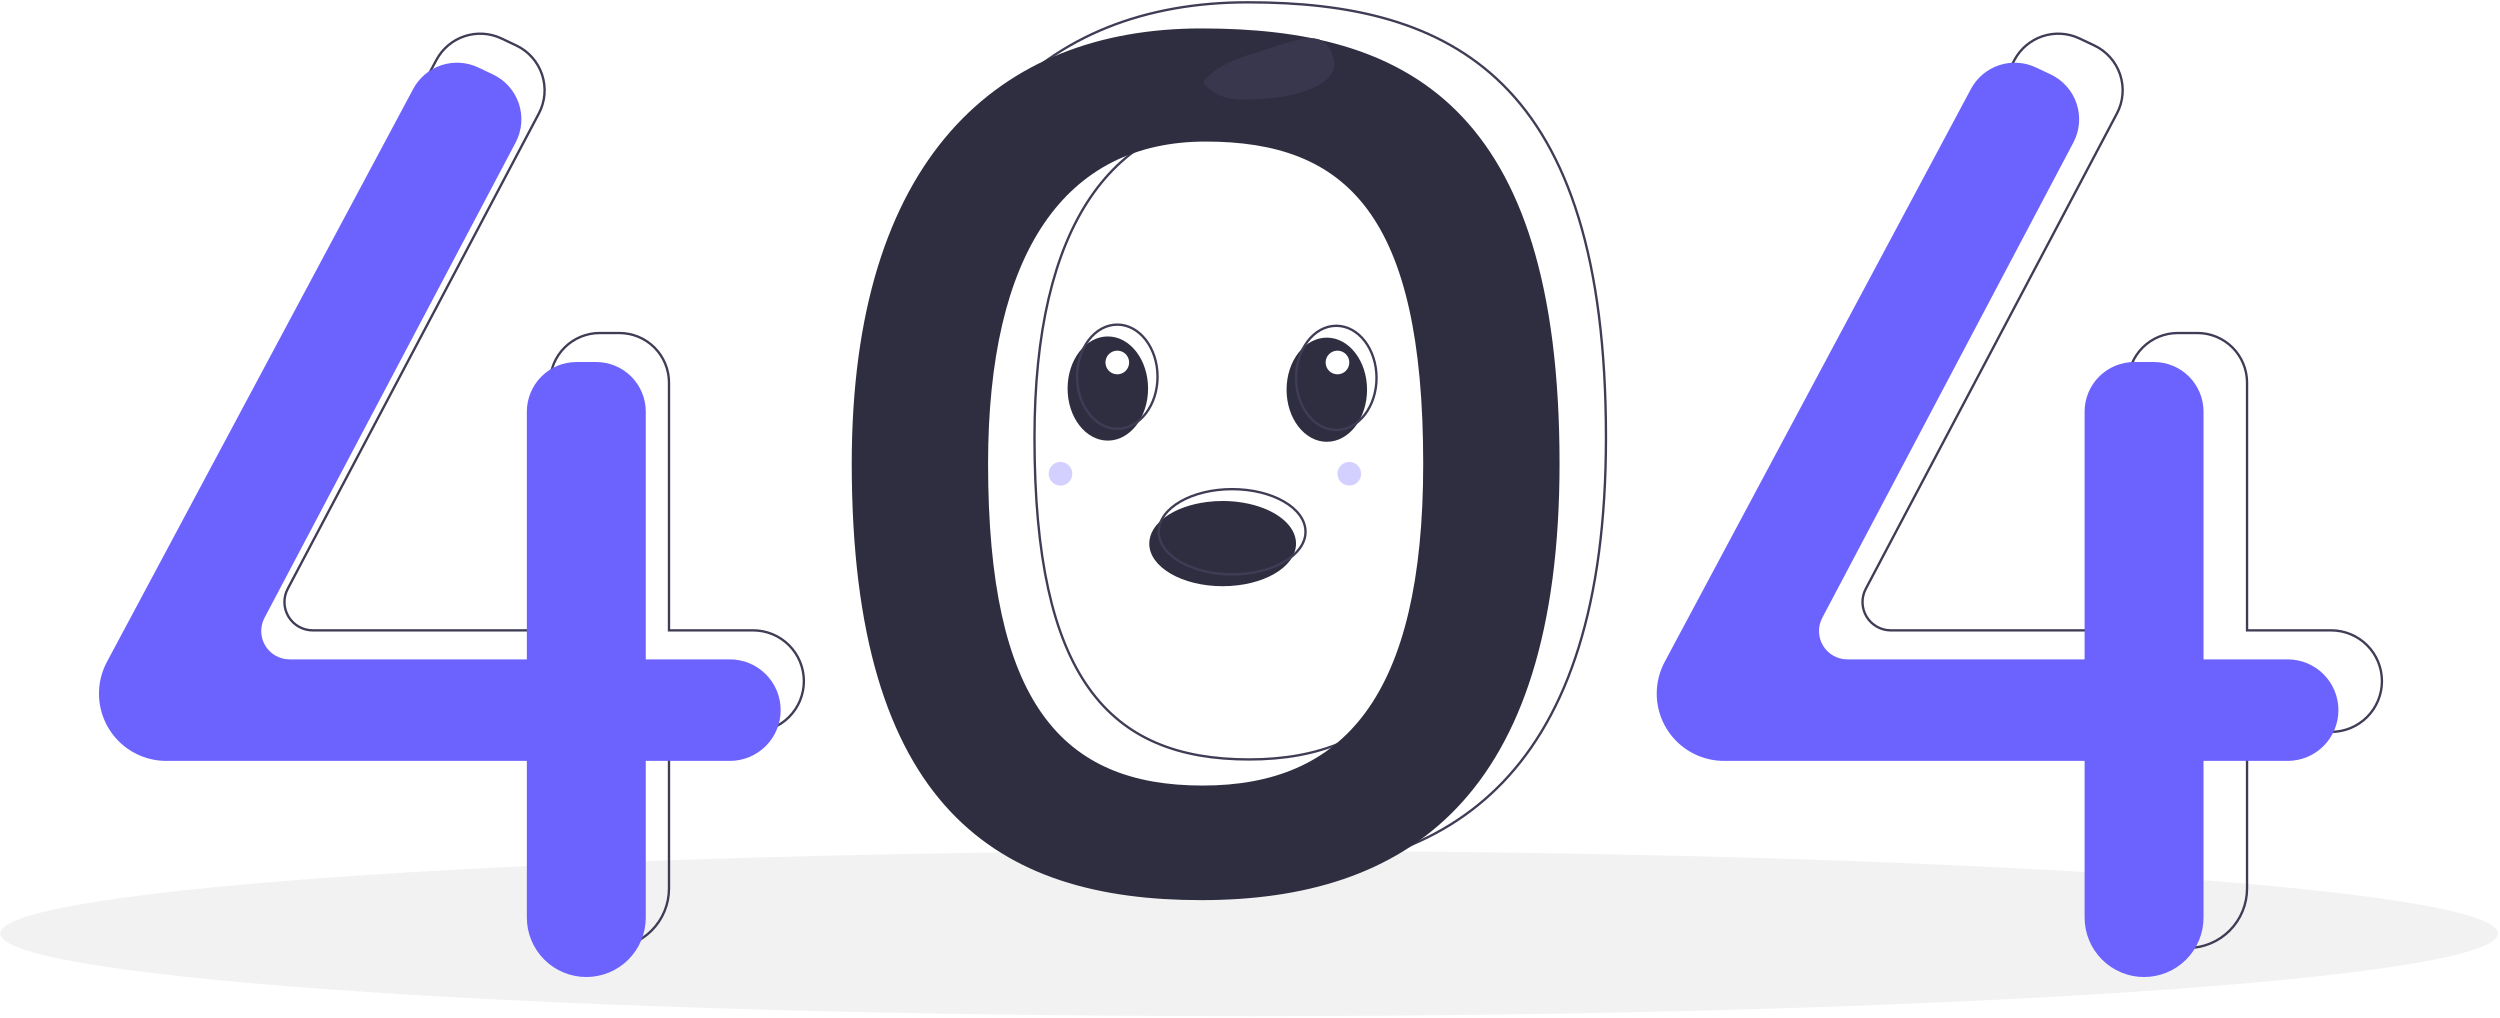 <svg width="1056" height="430" viewBox="0 0 1056 430" fill="none" xmlns="http://www.w3.org/2000/svg">
<rect width="1056" height="430" fill="white"/>
<g id="Frame 1">
<g id="floor">
<path id="Vector" d="M527.643 429.231C818.974 429.231 1055.14 413.596 1055.14 394.309C1055.14 375.023 818.974 359.388 527.643 359.388C236.313 359.388 0.143 375.023 0.143 394.309C0.143 413.596 236.313 429.231 527.643 429.231Z" fill="#F2F2F2"/>
</g>
<g id="four1">
<path id="Vector_2" d="M318.114 266.264H282.58V161.624C282.58 158.872 282.038 156.147 280.984 153.605C279.931 151.062 278.388 148.752 276.442 146.806C274.496 144.86 272.186 143.317 269.643 142.263C267.101 141.21 264.376 140.668 261.624 140.668H253.297C247.74 140.668 242.409 142.876 238.479 146.806C234.549 150.736 232.342 156.066 232.342 161.624V266.264H132.111C130.05 266.264 128.023 265.731 126.227 264.716C124.432 263.702 122.929 262.241 121.865 260.475C120.801 258.709 120.211 256.698 120.153 254.637C120.095 252.576 120.571 250.535 121.534 248.712L227.616 47.931C228.939 45.428 229.74 42.683 229.973 39.861C230.205 37.039 229.863 34.2 228.968 31.514C228.073 28.828 226.642 26.352 224.763 24.234C222.884 22.116 220.596 20.401 218.036 19.192L211.774 16.235C206.911 13.939 201.352 13.6 196.246 15.288C191.141 16.976 186.879 20.563 184.344 25.305L54.963 267.338C52.76 271.459 51.607 276.06 51.607 280.734V280.734C51.607 288.27 54.601 295.498 59.93 300.827C65.259 306.156 72.486 309.15 80.023 309.15H232.342V375.317C232.342 378.616 232.991 381.882 234.254 384.93C235.516 387.977 237.366 390.746 239.699 393.079C242.031 395.411 244.8 397.262 247.848 398.524C250.895 399.786 254.162 400.436 257.461 400.436H257.461C264.123 400.436 270.512 397.789 275.222 393.079C279.933 388.368 282.58 381.979 282.58 375.317V309.15H318.114C320.93 309.15 323.718 308.595 326.32 307.517C328.921 306.44 331.285 304.86 333.276 302.869C335.268 300.878 336.847 298.514 337.925 295.913C339.002 293.311 339.557 290.523 339.557 287.707V287.707C339.557 284.891 339.002 282.102 337.925 279.501C336.847 276.899 335.268 274.535 333.276 272.544C331.285 270.553 328.921 268.973 326.32 267.896C323.718 266.818 320.93 266.264 318.114 266.264V266.264Z" stroke="#3F3D56" stroke-miterlimit="10"/>
<path id="Vector_3" d="M308.311 278.517H272.777V173.877C272.777 168.32 270.569 162.989 266.639 159.059C262.709 155.129 257.379 152.922 251.821 152.922H243.495C240.743 152.922 238.018 153.464 235.475 154.517C232.933 155.57 230.623 157.113 228.677 159.059C226.731 161.005 225.187 163.315 224.134 165.858C223.081 168.4 222.539 171.125 222.539 173.877V278.517H122.309C120.247 278.517 118.22 277.984 116.425 276.97C114.629 275.955 113.127 274.494 112.062 272.728C110.998 270.962 110.408 268.951 110.35 266.89C110.292 264.829 110.768 262.788 111.731 260.965L217.814 60.184C219.136 57.681 219.938 54.936 220.17 52.114C220.402 49.293 220.061 46.453 219.165 43.767C218.27 41.082 216.84 38.605 214.961 36.487C213.082 34.37 210.793 32.654 208.233 31.445L201.971 28.488C197.108 26.192 191.549 25.853 186.444 27.541C181.338 29.23 177.077 32.816 174.542 37.558L45.16 279.591C42.957 283.712 41.804 288.314 41.804 292.987V292.987C41.804 296.719 42.539 300.414 43.967 303.861C45.395 307.309 47.489 310.441 50.127 313.08C52.766 315.719 55.898 317.812 59.346 319.24C62.794 320.668 66.489 321.403 70.22 321.403H222.539V387.57C222.539 390.869 223.189 394.135 224.451 397.183C225.713 400.23 227.564 402.999 229.896 405.332C232.229 407.664 234.998 409.515 238.045 410.777C241.093 412.039 244.359 412.689 247.658 412.689H247.658C250.957 412.689 254.223 412.039 257.271 410.777C260.318 409.515 263.087 407.664 265.42 405.332C267.752 402.999 269.603 400.23 270.865 397.183C272.127 394.135 272.777 390.869 272.777 387.57V321.403H308.311C313.998 321.403 319.452 319.144 323.474 315.122C327.495 311.101 329.754 305.647 329.754 299.96V299.96C329.754 294.273 327.495 288.819 323.474 284.797C319.453 280.776 313.998 278.517 308.311 278.517V278.517Z" fill="#6C63FF"/>
</g>
<g id="four2">
<path id="Vector_4" d="M984.688 266.264H949.153V161.624C949.153 156.066 946.945 150.736 943.016 146.806C939.086 142.876 933.755 140.668 928.197 140.668H919.871C917.119 140.668 914.394 141.21 911.852 142.263C909.309 143.317 906.999 144.86 905.053 146.806C903.107 148.752 901.564 151.062 900.51 153.605C899.457 156.147 898.915 158.872 898.915 161.624V266.264H798.685C796.623 266.264 794.596 265.731 792.801 264.716C791.006 263.702 789.503 262.241 788.439 260.475C787.374 258.709 786.785 256.698 786.727 254.637C786.669 252.576 787.144 250.535 788.108 248.712L894.19 47.931C895.512 45.428 896.314 42.683 896.546 39.861C896.779 37.039 896.437 34.2 895.542 31.514C894.646 28.828 893.216 26.352 891.337 24.234C889.458 22.116 887.17 20.401 884.61 19.192L878.347 16.235C873.485 13.939 867.925 13.6 862.82 15.288C857.714 16.976 853.453 20.563 850.918 25.305L721.536 267.338C719.333 271.459 718.181 276.06 718.181 280.734C718.181 288.27 721.174 295.498 726.503 300.827C731.832 306.156 739.06 309.15 746.596 309.15H898.915V375.317C898.915 381.979 901.562 388.368 906.272 393.079C910.983 397.789 917.372 400.436 924.034 400.436V400.436C930.696 400.436 937.085 397.789 941.796 393.079C946.507 388.368 949.153 381.979 949.153 375.317V309.15H984.688C987.504 309.15 990.292 308.595 992.893 307.517C995.495 306.44 997.859 304.86 999.85 302.869C1001.84 300.878 1003.42 298.514 1004.5 295.913C1005.58 293.311 1006.13 290.523 1006.13 287.707V287.707C1006.13 282.02 1003.87 276.565 999.85 272.544C995.829 268.523 990.375 266.264 984.688 266.264V266.264Z" stroke="#3F3D56" stroke-miterlimit="10"/>
<path id="Vector_5" d="M966.308 278.517H930.774V173.877C930.774 168.32 928.566 162.989 924.636 159.059C920.706 155.129 915.376 152.922 909.818 152.922H901.491C898.739 152.922 896.014 153.464 893.472 154.517C890.929 155.57 888.619 157.113 886.673 159.059C884.727 161.005 883.184 163.315 882.131 165.858C881.077 168.4 880.535 171.125 880.535 173.877V278.517H780.305C778.243 278.517 776.216 277.984 774.421 276.97C772.626 275.955 771.123 274.494 770.059 272.728C768.995 270.962 768.405 268.951 768.347 266.89C768.289 264.829 768.764 262.788 769.728 260.965L875.81 60.184C877.133 57.681 877.934 54.936 878.167 52.114C878.399 49.293 878.057 46.453 877.162 43.767C876.266 41.082 874.836 38.605 872.957 36.487C871.078 34.37 868.79 32.654 866.23 31.445L859.967 28.488C855.105 26.192 849.546 25.853 844.44 27.541C839.334 29.23 835.073 32.816 832.538 37.558L703.157 279.591C700.953 283.712 699.801 288.314 699.801 292.987V292.987C699.801 300.523 702.795 307.751 708.124 313.08C713.453 318.409 720.68 321.403 728.217 321.403H880.535V387.57C880.535 394.232 883.182 400.621 887.893 405.332C892.603 410.043 898.992 412.689 905.654 412.689V412.689C912.316 412.689 918.706 410.043 923.416 405.332C928.127 400.621 930.773 394.232 930.773 387.57V321.403H966.308C971.995 321.403 977.449 319.144 981.47 315.122C985.492 311.101 987.751 305.647 987.751 299.96V299.96C987.751 294.273 985.492 288.819 981.47 284.797C977.449 280.776 971.995 278.517 966.308 278.517Z" fill="#6C63FF"/>
</g>
<g id="zero">
<path id="Vector_6" d="M527.031 0.982C441.087 0.982 379.38 56.121 379.38 184.78C379.38 330.593 441.087 369.19 527.031 369.19C612.975 369.19 678.358 326.917 678.358 184.78C678.358 32.84 612.975 0.982 527.031 0.982ZM527.596 320.79C468.069 320.79 436.97 285.867 436.97 184.874C436.97 95.762 469.342 48.769 528.869 48.769C588.396 48.769 620.768 79.637 620.768 184.874C620.768 283.321 587.123 320.79 527.596 320.79V320.79Z" stroke="#3F3D56" stroke-miterlimit="10"/>
<path id="Vector_7" d="M507.426 12.01C421.482 12.01 359.775 67.149 359.775 195.808C359.775 341.621 421.482 380.218 507.426 380.218C593.37 380.218 658.753 337.945 658.753 195.808C658.753 43.868 593.37 12.01 507.426 12.01ZM507.991 331.818C448.464 331.818 417.365 296.895 417.365 195.902C417.365 106.79 449.737 59.797 509.264 59.797C568.791 59.797 601.163 90.665 601.163 195.902C601.163 294.349 567.517 331.818 507.991 331.818Z" fill="#2F2E41"/>
<path id="Vector_8" d="M563.242 29.189C562.465 32.382 559.114 34.94 555.403 36.727C547.602 40.483 537.978 41.605 528.644 41.981C526.262 42.126 523.873 42.081 521.499 41.849C516.898 41.404 512.582 39.42 509.249 36.217C509.011 36.062 508.816 35.849 508.683 35.599C508.549 35.348 508.481 35.067 508.486 34.783C508.49 34.499 508.566 34.221 508.707 33.975C508.849 33.728 509.05 33.521 509.292 33.373C514.262 27.915 522.555 24.567 530.909 22.157C537.243 20.33 548.29 15.597 555.199 16.235C561.89 16.854 564.223 25.157 563.242 29.189Z" fill="#3F3D56"/>
<path id="Vector_9" opacity="0.1" d="M563.242 29.189C562.465 32.382 559.114 34.94 555.403 36.727C547.602 40.483 537.978 41.605 528.644 41.981C526.262 42.126 523.873 42.081 521.499 41.849C516.898 41.404 512.582 39.42 509.249 36.217C509.011 36.062 508.816 35.849 508.683 35.599C508.549 35.348 508.481 35.067 508.486 34.783C508.49 34.499 508.566 34.221 508.707 33.975C508.849 33.728 509.05 33.521 509.292 33.373C514.262 27.915 522.555 24.567 530.909 22.157C537.243 20.33 548.29 15.597 555.199 16.235C561.89 16.854 564.223 25.157 563.242 29.189Z" fill="black"/>
<path id="Vector_10" d="M467.946 186.115C477.335 186.115 484.946 176.266 484.946 164.115C484.946 151.965 477.335 142.115 467.946 142.115C458.557 142.115 450.946 151.965 450.946 164.115C450.946 176.266 458.557 186.115 467.946 186.115Z" fill="#2F2E41"/>
<path id="Vector_11" d="M560.446 186.615C569.835 186.615 577.446 176.766 577.446 164.615C577.446 152.465 569.835 142.615 560.446 142.615C551.057 142.615 543.446 152.465 543.446 164.615C543.446 176.766 551.057 186.615 560.446 186.615Z" fill="#2F2E41"/>
<path id="Vector_12" d="M547.446 229.615C547.446 239.555 533.566 247.615 516.446 247.615C499.326 247.615 485.446 239.555 485.446 229.615C485.446 221.005 495.856 213.805 509.766 212.045C511.981 211.753 514.212 211.61 516.446 211.615C520.189 211.603 523.922 212.006 527.576 212.816C539.196 215.406 547.446 221.955 547.446 229.615Z" fill="#2F2E41"/>
<path id="Vector_13" d="M471.946 181.115C481.335 181.115 488.946 171.266 488.946 159.115C488.946 146.965 481.335 137.115 471.946 137.115C462.557 137.115 454.946 146.965 454.946 159.115C454.946 171.266 462.557 181.115 471.946 181.115Z" stroke="#3F3D56" stroke-miterlimit="10"/>
<path id="Vector_14" d="M564.446 181.615C573.835 181.615 581.446 171.766 581.446 159.615C581.446 147.465 573.835 137.615 564.446 137.615C555.057 137.615 547.446 147.465 547.446 159.615C547.446 171.766 555.057 181.615 564.446 181.615Z" stroke="#3F3D56" stroke-miterlimit="10"/>
<path id="Vector_15" d="M520.446 242.615C537.567 242.615 551.446 234.557 551.446 224.615C551.446 214.674 537.567 206.615 520.446 206.615C503.325 206.615 489.446 214.674 489.446 224.615C489.446 234.557 503.325 242.615 520.446 242.615Z" stroke="#3F3D56" stroke-miterlimit="10"/>
<path id="Vector_16" d="M471.946 158.115C474.707 158.115 476.946 155.877 476.946 153.115C476.946 150.354 474.707 148.115 471.946 148.115C469.185 148.115 466.946 150.354 466.946 153.115C466.946 155.877 469.185 158.115 471.946 158.115Z" fill="white"/>
<path id="Vector_17" d="M564.946 158.115C567.707 158.115 569.946 155.877 569.946 153.115C569.946 150.354 567.707 148.115 564.946 148.115C562.185 148.115 559.946 150.354 559.946 153.115C559.946 155.877 562.185 158.115 564.946 158.115Z" fill="white"/>
<path id="Vector_18" opacity="0.3" d="M569.946 205.115C572.707 205.115 574.946 202.877 574.946 200.115C574.946 197.354 572.707 195.115 569.946 195.115C567.185 195.115 564.946 197.354 564.946 200.115C564.946 202.877 567.185 205.115 569.946 205.115Z" fill="#6C63FF"/>
<path id="Vector_19" opacity="0.3" d="M447.946 205.115C450.707 205.115 452.946 202.877 452.946 200.115C452.946 197.354 450.707 195.115 447.946 195.115C445.185 195.115 442.946 197.354 442.946 200.115C442.946 202.877 445.185 205.115 447.946 205.115Z" fill="#6C63FF"/>
</g>
</g>
</svg>
